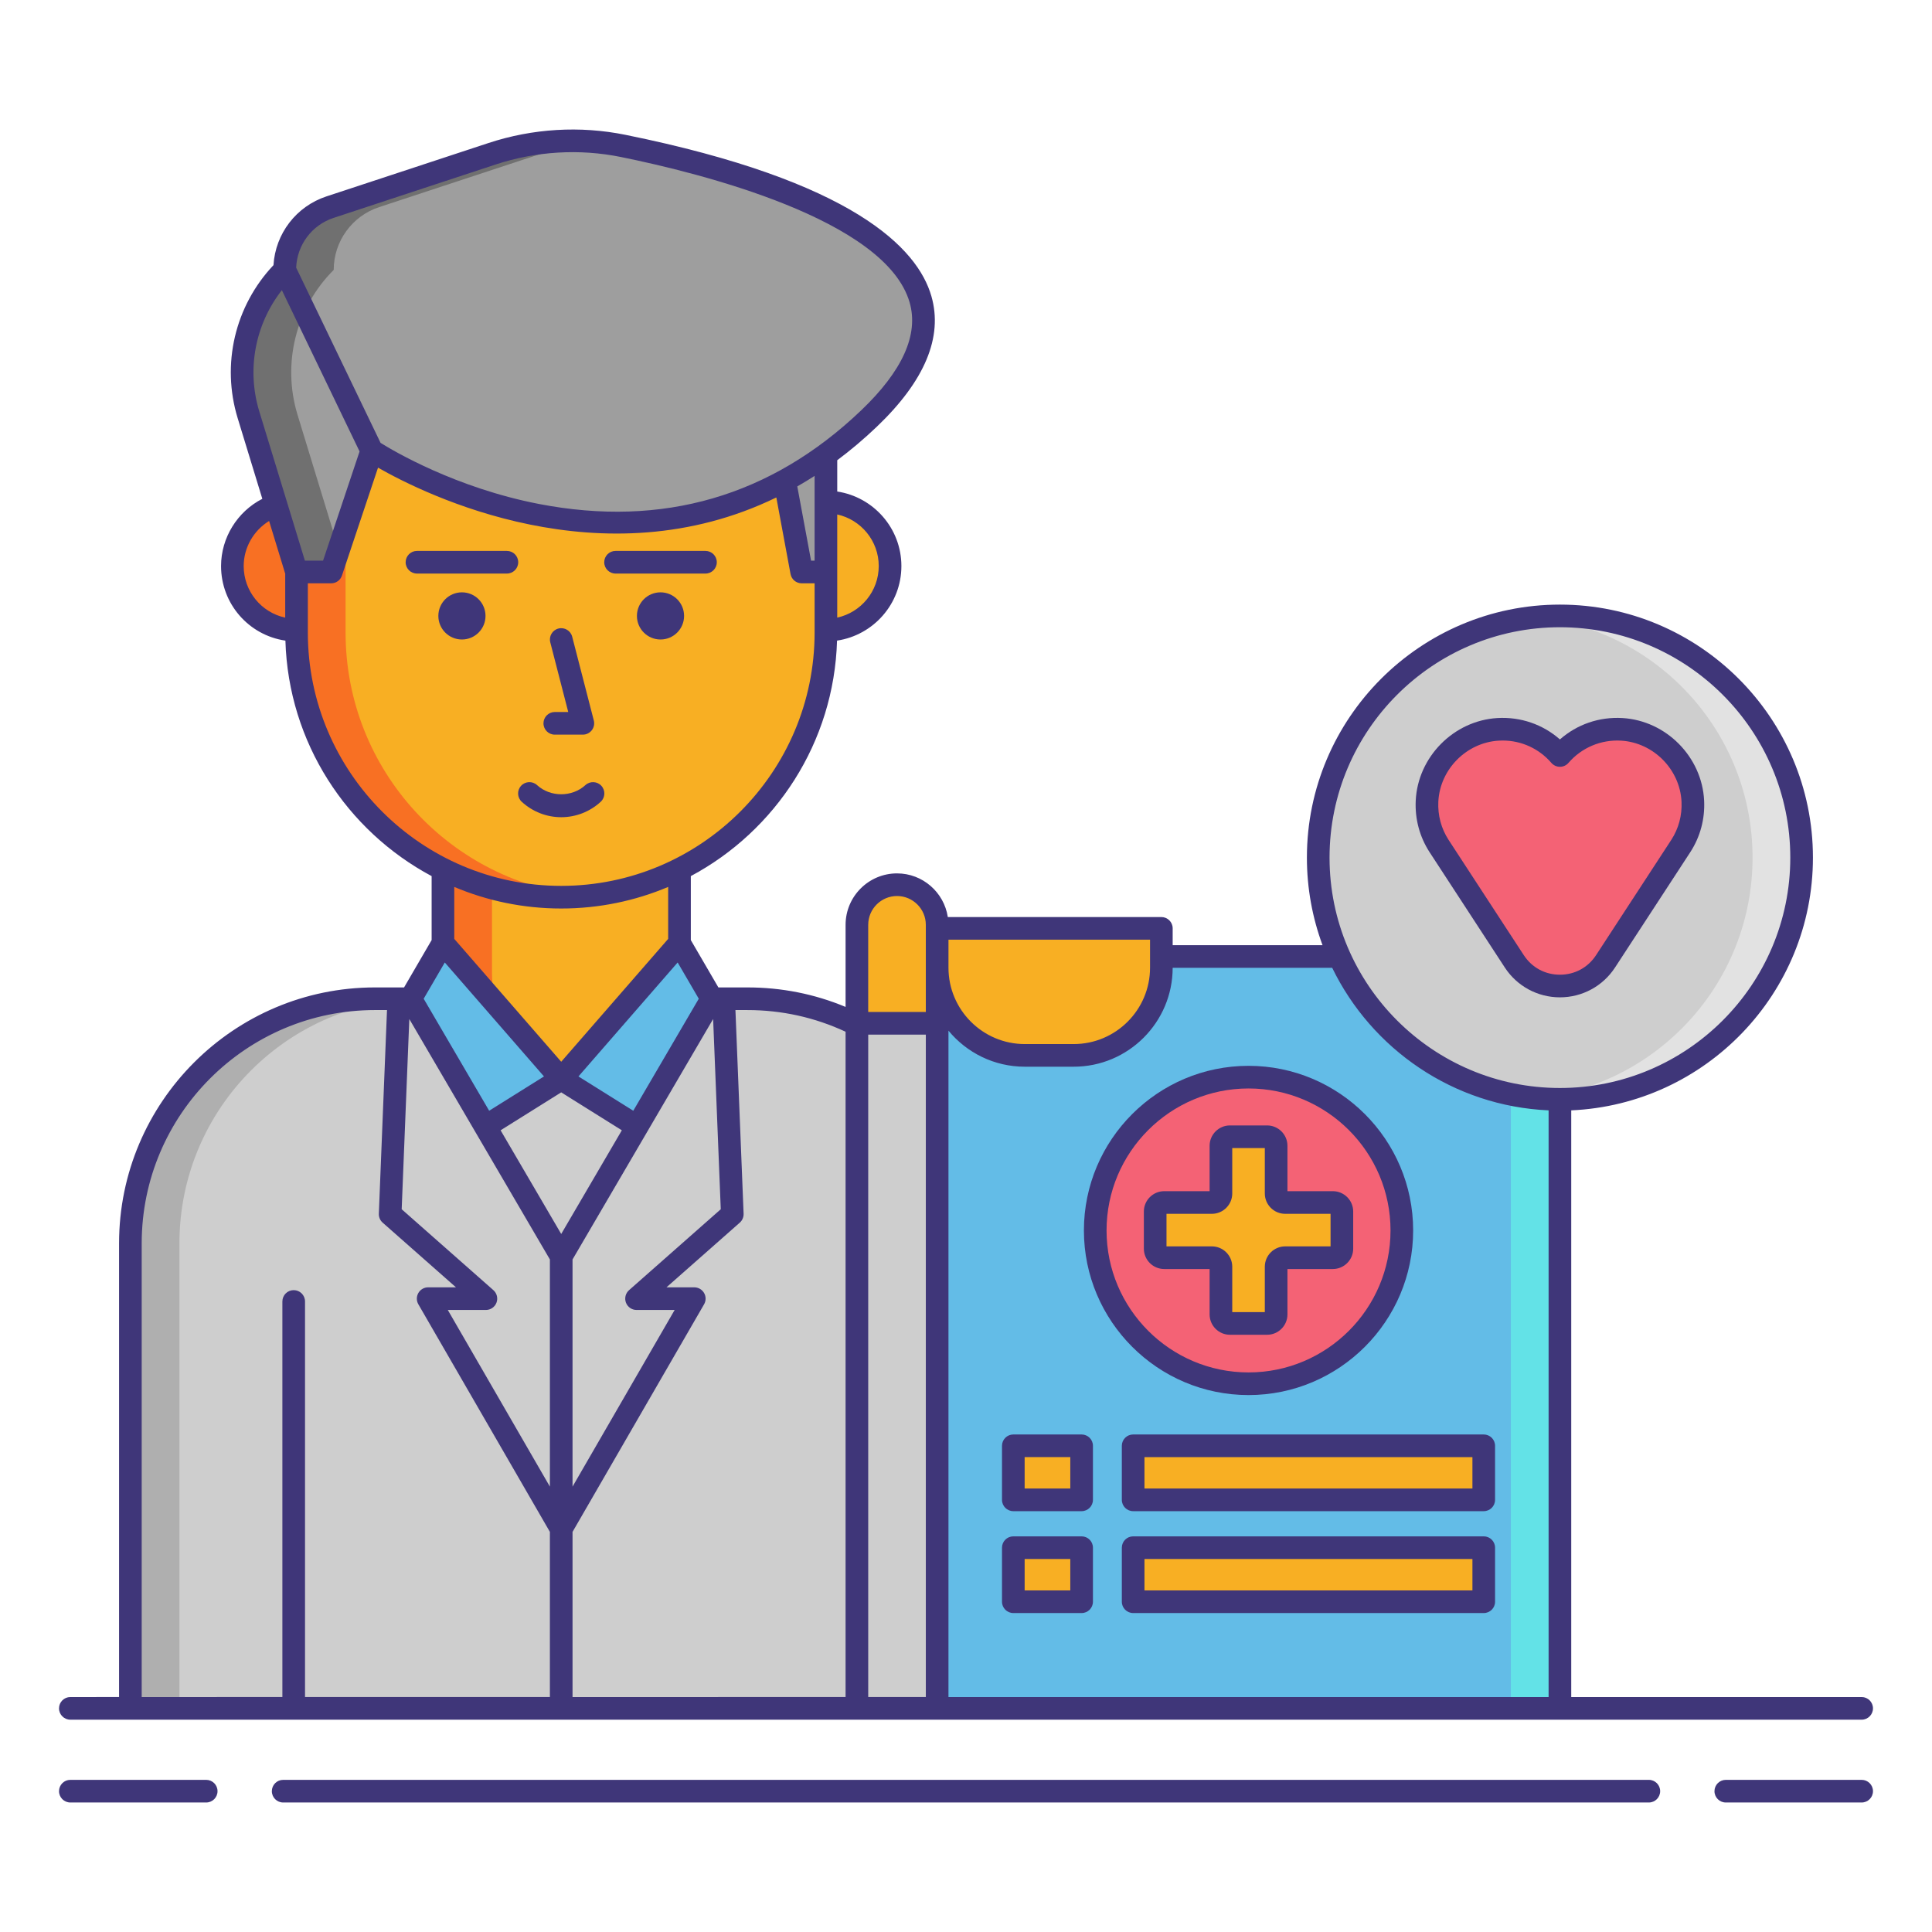 <?xml version="1.0" encoding="utf-8"?>
<!-- Generator: Adobe Illustrator 23.0.3, SVG Export Plug-In . SVG Version: 6.00 Build 0)  -->
<svg version="1.1" id="Layer_1" xmlns="http://www.w3.org/2000/svg" xmlns:xlink="http://www.w3.org/1999/xlink" x="0px" y="0px"
	 viewBox="0 0 256 256" style="enable-background:new 0 0 256 256;" xml:space="preserve">
<style type="text/css">
	.st0{fill:#F87023;}
	.st1{fill:#F8AF23;}
	.st2{fill:#CECECE;}
	.st3{fill:#AFAFAF;}
	.st4{fill:#63BCE7;}
	.st5{fill:#63E2E7;}
	.st6{fill:#9E9E9E;}
	.st7{fill:#707070;}
	.st8{fill:#3F3679;}
	.st9{fill:#E2E2E2;}
	.st10{fill:#6377E7;}
	.st11{fill:#F46275;}
	.st12{fill:#F8D323;}
	.st13{fill:#F43075;}
	.st14{fill:#F48875;}
</style>
<g>
	<circle class="st0" cx="39.291" cy="75.003" r="8.5"/>
	<circle class="st1" cx="109.438" cy="75.003" r="8.5"/>
	<path class="st2" d="M131.453,226.367H17.276v-61.618c0-17.9,14.511-32.41,32.41-32.41h49.356c17.9,0,32.41,14.511,32.41,32.41
		V226.367z"/>
	<g>
		<path class="st3" d="M56.186,132.339h-6.5c-17.9,0-32.41,14.51-32.41,32.41v61.618h6.5v-61.618
			C23.776,146.849,38.287,132.339,56.186,132.339z"/>
	</g>
	<path class="st1" d="M76.036,142.973h-3.343c-7.732,0-14-6.268-14-14v-23.491c0-7.732,6.268-14,14-14h3.343c7.732,0,14,6.268,14,14
		v23.491C90.036,136.705,83.768,142.973,76.036,142.973z"/>
	<g>
		<path class="st0" d="M65.193,128.973v-23.491c0-7.198,5.434-13.12,12.421-13.905c-0.519-0.058-1.044-0.095-1.579-0.095h-3.343
			c-7.732,0-14,6.268-14,14v23.491c0,7.732,6.268,14,14,14h3.343c0.534,0,1.06-0.036,1.579-0.095
			C70.627,142.093,65.193,136.171,65.193,128.973z"/>
	</g>
	<path class="st1" d="M74.364,118.882L74.364,118.882c-19.371,0-35.074-15.703-35.074-35.074V67.774
		c0-19.371,15.703-35.074,35.074-35.074h0c19.371,0,35.074,15.703,35.074,35.074v16.034
		C109.438,103.179,93.735,118.882,74.364,118.882z"/>
	<g>
		<path class="st0" d="M45.791,83.808V67.774c0-18.274,13.978-33.278,31.824-34.918c-1.071-0.098-2.154-0.156-3.25-0.156h0
			c-19.371,0-35.074,15.703-35.074,35.074v16.034c0,19.371,15.703,35.074,35.074,35.074h0c1.096,0,2.179-0.057,3.25-0.156
			C59.768,117.085,45.791,102.082,45.791,83.808z"/>
	</g>
	<polygon class="st4" points="58.693,124.97 74.364,142.973 61.398,151.089 54.402,132.339 	"/>
	<polygon class="st4" points="90.036,124.97 74.364,142.973 87.331,151.089 94.327,132.339 	"/>
	<polygon class="st2" points="54.402,132.339 74.364,166.48 74.364,202.58 56.734,172.077 64.383,172.077 51.697,160.883 
		52.842,132.346 	"/>
	<polygon class="st2" points="94.327,132.339 74.364,166.48 74.364,202.58 91.995,172.077 84.346,172.077 97.032,160.883 
		95.887,132.346 	"/>
	<rect x="113.543" y="135.592" class="st2" width="26.445" height="90.775"/>
	<rect x="124.177" y="126.742" class="st4" width="82.521" height="99.625"/>
	<g>
		<rect x="200.197" y="126.742" class="st5" width="6.5" height="99.625"/>
	</g>
	<polygon class="st6" points="109.438,75.791 106.225,75.791 103.011,58.469 109.438,56.469 	"/>
	<path class="st6" d="M39.291,75.791h4.595l5.375-16.072c0,0,36.125,24.125,65.875-4.25c22.888-21.83-14.228-32.415-32.567-36.136
		C76.786,18.16,70.8,18.53,65.195,20.376l-21.46,7.07c-3.59,1.183-6.015,4.535-6.015,8.315v0l0,0
		c-5.026,5.026-6.868,12.415-4.791,19.212L39.291,75.791z"/>
	<g>
		<path class="st7" d="M44.219,35.76c0-3.78,2.426-7.132,6.015-8.315l21.46-7.07c2.416-0.796,4.904-1.3,7.415-1.542
			c-4.683-0.452-9.421,0.061-13.915,1.542l-21.46,7.07c-3.59,1.183-6.015,4.535-6.015,8.315c-5.026,5.026-6.868,12.415-4.791,19.212
			l6.362,20.819h4.595l0.995-2.976l-5.453-17.843C37.351,48.175,39.194,40.786,44.219,35.76z"/>
	</g>
	<path class="st1" d="M113.543,135.592v-13.048c0-2.937,2.381-5.317,5.317-5.317h0c2.937,0,5.317,2.381,5.317,5.317v13.048H113.543z
		"/>
	<path class="st1" d="M142.271,139.844h-6.479c-6.415,0-11.615-5.2-11.615-11.615v-5.218h29.709v5.218
		C153.886,134.644,148.686,139.844,142.271,139.844z"/>
	<g>
		<circle class="st8" cx="61.208" cy="81.612" r="3.125"/>
		<circle class="st8" cx="87.52" cy="81.612" r="3.125"/>
	</g>
	<g>
		<circle class="st11" cx="165.437" cy="163.041" r="20.314"/>
		<path class="st1" d="M176.609,159.337h-6.318c-0.661,0-1.197-0.536-1.197-1.197v-6.318c0-0.661-0.536-1.197-1.197-1.197h-4.921
			c-0.661,0-1.197,0.536-1.197,1.197v6.318c0,0.661-0.536,1.197-1.197,1.197h-6.318c-0.661,0-1.197,0.536-1.197,1.197v4.921
			c0,0.661,0.536,1.197,1.197,1.197h6.318c0.661,0,1.197,0.536,1.197,1.197v6.318c0,0.661,0.536,1.197,1.197,1.197h4.921
			c0.661,0,1.197-0.536,1.197-1.197v-6.318c0-0.661,0.536-1.197,1.197-1.197h6.318c0.661,0,1.197-0.536,1.197-1.197v-4.921
			C177.806,159.873,177.27,159.337,176.609,159.337z"/>
	</g>
	<g>
		<rect x="134.27" y="191.575" class="st1" width="9.05" height="7.162"/>
		<rect x="150.149" y="191.575" class="st1" width="46.455" height="7.162"/>
	</g>
	<g>
		<rect x="134.27" y="205.075" class="st1" width="9.05" height="7.162"/>
		<rect x="150.149" y="205.075" class="st1" width="46.455" height="7.162"/>
	</g>
	<circle class="st2" cx="206.697" cy="113.639" r="32.026"/>
	<g>
		<path class="st9" d="M206.697,81.612c-1.097,0-2.181,0.056-3.25,0.163c16.161,1.629,28.776,15.272,28.776,31.863
			s-12.615,30.234-28.776,31.863c1.069,0.108,2.153,0.163,3.25,0.163c17.688,0,32.026-14.339,32.026-32.026
			S224.385,81.612,206.697,81.612z"/>
	</g>
	<path class="st11" d="M224.307,106.153c-0.247-5.07-4.342-9.211-9.409-9.51c-3.278-0.194-6.239,1.19-8.2,3.461
		c-1.961-2.271-4.922-3.655-8.2-3.461c-5.067,0.299-9.163,4.44-9.41,9.51c-0.107,2.194,0.49,4.24,1.586,5.936l0,0l9.975,15.289
		c2.85,4.368,9.248,4.368,12.098,0l9.975-15.289l0,0C223.817,110.393,224.414,108.346,224.307,106.153z"/>
	<g>
		<path class="st8" d="M27.323,235.84H9.32c-0.828,0-1.5,0.671-1.5,1.5s0.672,1.5,1.5,1.5h18.003c0.828,0,1.5-0.671,1.5-1.5
			S28.151,235.84,27.323,235.84z"/>
		<path class="st8" d="M246.68,235.84h-18.003c-0.828,0-1.5,0.671-1.5,1.5s0.672,1.5,1.5,1.5h18.003c0.828,0,1.5-0.671,1.5-1.5
			S247.508,235.84,246.68,235.84z"/>
		<path class="st8" d="M218.479,235.84H37.521c-0.828,0-1.5,0.671-1.5,1.5s0.672,1.5,1.5,1.5h180.959c0.828,0,1.5-0.671,1.5-1.5
			S219.308,235.84,218.479,235.84z"/>
		<path class="st8" d="M9.32,227.867h7.956h96.267h10.634h7.276h8.535h66.709h39.982c0.828,0,1.5-0.671,1.5-1.5s-0.672-1.5-1.5-1.5
			h-38.482v-77.739c17.792-0.788,32.026-15.505,32.026-33.489c0-18.486-15.04-33.526-33.526-33.526s-33.526,15.04-33.526,33.526
			c0,4.077,0.734,7.986,2.072,11.604h-19.858v-2.231c0-0.829-0.672-1.5-1.5-1.5H125.59c-0.501-3.269-3.324-5.783-6.73-5.783
			c-3.759,0-6.816,3.058-6.816,6.817v10.877c-4.114-1.714-8.478-2.583-13-2.583h-3.854l-3.653-6.273v-8.478
			c11.236-6.001,18.982-17.695,19.375-31.205c4.816-0.716,8.527-4.867,8.527-9.879c0-5.003-3.697-9.147-8.5-9.875V61
			c0-0.005-0.001-0.01-0.002-0.016c1.761-1.315,3.509-2.784,5.234-4.43c6.367-6.073,8.804-11.898,7.242-17.313
			c-1.838-6.372-10.363-15.253-40.546-21.378c-6.01-1.219-12.28-0.842-18.142,1.088l-21.46,7.07
			c-4.015,1.322-6.773,4.936-7.027,9.112c-5.111,5.413-6.931,13.126-4.745,20.278l3.266,10.685c-3.306,1.69-5.468,5.147-5.468,8.908
			c0,4.979,3.643,9.161,8.527,9.882c0.394,13.509,8.14,25.202,19.375,31.203v8.477l-3.653,6.273h-3.854
			c-18.698,0-33.91,15.212-33.91,33.91v60.118H9.32c-0.828,0-1.5,0.671-1.5,1.5S8.492,227.867,9.32,227.867z M65.376,170.952
			L53.225,160.23l1.011-25.205l18.629,31.861v30.101l-13.53-23.41h5.05c0.624,0,1.183-0.386,1.403-0.97
			C66.008,172.024,65.844,171.365,65.376,170.952z M58.937,127.534l13.144,15.1l-7.263,4.546l-8.678-14.842L58.937,127.534z
			 M74.364,144.743l8.033,5.027l-8.033,13.738l-8.032-13.738L74.364,144.743z M89.793,127.533l2.798,4.804l-8.678,14.842
			l-7.264-4.546L89.793,127.533z M82.942,172.607c0.221,0.583,0.779,0.97,1.403,0.97h5.05l-13.531,23.41v-30.101l18.63-31.861
			l1.011,25.205l-12.151,10.722C82.886,171.365,82.722,172.024,82.942,172.607z M115.043,137.092h7.634v87.774h-7.634V137.092z
			 M206.697,83.112c16.832,0,30.526,13.694,30.526,30.526s-13.694,30.527-30.526,30.527s-30.526-13.694-30.526-30.527
			S189.865,83.112,206.697,83.112z M205.197,147.128v77.739h-65.209h-8.535h-5.776v-88.299c2.407,2.915,6.048,4.776,10.115,4.776
			h6.479c7.227,0,13.106-5.876,13.114-13.102h21.139C181.755,139.008,192.581,146.569,205.197,147.128z M152.386,128.229
			c0,5.577-4.537,10.115-10.114,10.115h-6.479c-5.577,0-10.115-4.538-10.115-10.115v-1.487v-2.231h26.709V128.229z M115.043,122.544
			c0-2.104,1.712-3.817,3.816-3.817s3.817,1.712,3.817,3.817v0.466v3.731v1.487v5.863h-7.634V122.544z M112.043,136.709v88.158
			H75.864v-21.884l17.43-30.155c0.269-0.464,0.269-1.036,0-1.5c-0.268-0.464-0.763-0.75-1.299-0.75h-3.683l9.712-8.569
			c0.339-0.299,0.524-0.734,0.507-1.185l-1.082-26.984h1.594C103.591,133.839,107.96,134.811,112.043,136.709z M116.438,75.003
			c0,3.345-2.359,6.145-5.5,6.834v-6.046v-7.622C114.079,68.858,116.438,71.659,116.438,75.003z M107.938,67.774v6.517h-0.467
			l-1.826-9.84c0.766-0.436,1.53-0.9,2.293-1.39V67.774z M44.204,28.871l21.461-7.07c5.365-1.769,11.11-2.113,16.606-0.998
			c10.443,2.119,35.078,8.239,38.259,19.269c1.228,4.256-0.936,9.071-6.43,14.311c-11.939,11.388-26.295,15.559-42.672,12.398
			C60.39,64.65,52.11,59.735,50.427,58.683L39.243,35.466C39.365,32.451,41.317,29.821,44.204,28.871z M37.349,38.448l10.296,21.373
			l-4.839,14.47h-2.404l-6.039-19.757C32.656,48.95,33.81,42.97,37.349,38.448z M32.291,75.003c0-2.452,1.318-4.713,3.366-5.97
			l2.144,7.014c-0.002,0.033-0.01,0.065-0.01,0.098v5.695C34.61,81.15,32.291,78.329,32.291,75.003z M40.791,83.808v-6.517h3.095
			c0.646,0,1.218-0.413,1.423-1.024l4.782-14.299c6.33,3.614,29.714,15.166,52.776,3.949l1.883,10.148
			c0.132,0.711,0.752,1.227,1.475,1.227h1.714v6.517c0,18.513-15.062,33.574-33.574,33.574S40.791,102.32,40.791,83.808z
			 M74.364,120.382c5.022,0,9.811-1.019,14.172-2.859v6.885l-14.172,16.28l-14.171-16.28v-6.884
			C64.554,119.363,69.342,120.382,74.364,120.382z M18.776,164.749c0-17.044,13.866-30.91,30.91-30.91h1.594l-1.082,26.984
			c-0.018,0.451,0.168,0.886,0.507,1.185l9.712,8.569h-3.683c-0.536,0-1.031,0.286-1.299,0.75c-0.269,0.464-0.269,1.036,0,1.5
			l17.429,30.155v21.884H40.417V172.45c0-0.829-0.672-1.5-1.5-1.5s-1.5,0.671-1.5,1.5v52.417H18.776V164.749z"/>
		<path class="st8" d="M73.511,97.344h3.719c0.464,0,0.901-0.215,1.186-0.582s0.383-0.844,0.267-1.293l-2.865-11.106
			c-0.206-0.802-1.022-1.285-1.827-1.078c-0.802,0.207-1.284,1.025-1.077,1.827l2.381,9.232h-1.782c-0.828,0-1.5,0.671-1.5,1.5
			S72.683,97.344,73.511,97.344z"/>
		<path class="st8" d="M79.594,106.244c0.61-0.56,0.652-1.508,0.093-2.119c-0.56-0.612-1.51-0.651-2.12-0.093
			c-1.762,1.615-4.642,1.615-6.403,0c-0.61-0.56-1.559-0.52-2.119,0.092c-0.56,0.61-0.519,1.56,0.092,2.119
			c1.436,1.316,3.292,2.041,5.229,2.041C76.3,108.284,78.157,107.56,79.594,106.244z"/>
		<path class="st8" d="M67.167,73H55.25c-0.828,0-1.5,0.671-1.5,1.5s0.672,1.5,1.5,1.5h11.917c0.828,0,1.5-0.671,1.5-1.5
			S67.995,73,67.167,73z"/>
		<path class="st8" d="M81.563,76h11.916c0.828,0,1.5-0.671,1.5-1.5s-0.672-1.5-1.5-1.5H81.563c-0.828,0-1.5,0.671-1.5,1.5
			S80.734,76,81.563,76z"/>
		<path class="st8" d="M143.623,163.041c0,12.028,9.786,21.813,21.814,21.813s21.813-9.786,21.813-21.813
			s-9.785-21.813-21.813-21.813S143.623,151.013,143.623,163.041z M184.251,163.041c0,10.374-8.439,18.813-18.813,18.813
			s-18.814-8.439-18.814-18.813s8.44-18.813,18.814-18.813S184.251,152.667,184.251,163.041z"/>
		<path class="st8" d="M160.279,151.822v6.015h-6.015c-1.487,0-2.697,1.21-2.697,2.697v4.921c0,1.487,1.21,2.697,2.697,2.697h6.015
			v6.015c0,1.487,1.21,2.697,2.697,2.697h4.921c1.487,0,2.697-1.21,2.697-2.697v-6.015h6.015c1.487,0,2.697-1.21,2.697-2.697v-4.921
			c0-1.487-1.21-2.697-2.697-2.697h-6.015v-6.015c0-1.487-1.21-2.697-2.697-2.697h-4.921
			C161.489,149.125,160.279,150.335,160.279,151.822z M163.279,152.125h4.315v6.015c0,1.487,1.21,2.697,2.697,2.697h6.015v4.315
			h-6.015c-1.487,0-2.697,1.21-2.697,2.697v6.015h-4.315v-6.015c0-1.487-1.21-2.697-2.697-2.697h-6.015v-4.315h6.015
			c1.487,0,2.697-1.21,2.697-2.697V152.125z"/>
		<path class="st8" d="M143.32,190.075h-9.05c-0.828,0-1.5,0.671-1.5,1.5v7.162c0,0.829,0.672,1.5,1.5,1.5h9.05
			c0.828,0,1.5-0.671,1.5-1.5v-7.162C144.82,190.747,144.148,190.075,143.32,190.075z M141.82,197.237h-6.05v-4.162h6.05V197.237z"
			/>
		<path class="st8" d="M148.648,191.575v7.162c0,0.829,0.672,1.5,1.5,1.5h46.455c0.828,0,1.5-0.671,1.5-1.5v-7.162
			c0-0.829-0.672-1.5-1.5-1.5h-46.455C149.32,190.075,148.648,190.747,148.648,191.575z M151.648,193.075h43.455v4.162h-43.455
			V193.075z"/>
		<path class="st8" d="M143.32,203.575h-9.05c-0.828,0-1.5,0.671-1.5,1.5v7.162c0,0.829,0.672,1.5,1.5,1.5h9.05
			c0.828,0,1.5-0.671,1.5-1.5v-7.162C144.82,204.247,144.148,203.575,143.32,203.575z M141.82,210.737h-6.05v-4.162h6.05V210.737z"
			/>
		<path class="st8" d="M196.604,203.575h-46.455c-0.828,0-1.5,0.671-1.5,1.5v7.162c0,0.829,0.672,1.5,1.5,1.5h46.455
			c0.828,0,1.5-0.671,1.5-1.5v-7.162C198.104,204.247,197.432,203.575,196.604,203.575z M195.104,210.737h-43.455v-4.162h43.455
			V210.737z"/>
		<path class="st8" d="M199.393,128.197c1.616,2.477,4.347,3.956,7.305,3.956s5.689-1.479,7.305-3.956l9.979-15.294
			c1.313-2.03,1.943-4.389,1.825-6.823v0c-0.282-5.79-5.034-10.593-10.819-10.935c-3.091-0.182-6.021,0.839-8.289,2.833
			c-2.268-1.994-5.209-3.013-8.289-2.833c-5.785,0.343-10.537,5.146-10.818,10.935c-0.118,2.434,0.513,4.793,1.828,6.829
			L199.393,128.197z M198.585,98.14c0.174-0.01,0.347-0.016,0.519-0.016c2.489,0,4.819,1.062,6.458,2.96
			c0.285,0.33,0.699,0.52,1.136,0.52c0.436,0,0.851-0.189,1.135-0.52c1.754-2.029,4.311-3.101,6.977-2.944
			c4.278,0.253,7.792,3.805,8.001,8.086c0.087,1.803-0.379,3.549-1.345,5.043l-9.975,15.289c-1.076,1.649-2.823,2.595-4.793,2.595
			s-3.717-0.946-4.793-2.596l-9.971-15.283c-0.969-1.5-1.435-3.247-1.348-5.05C190.794,101.944,194.308,98.393,198.585,98.14z"/>
	</g>
</g>
</svg>
